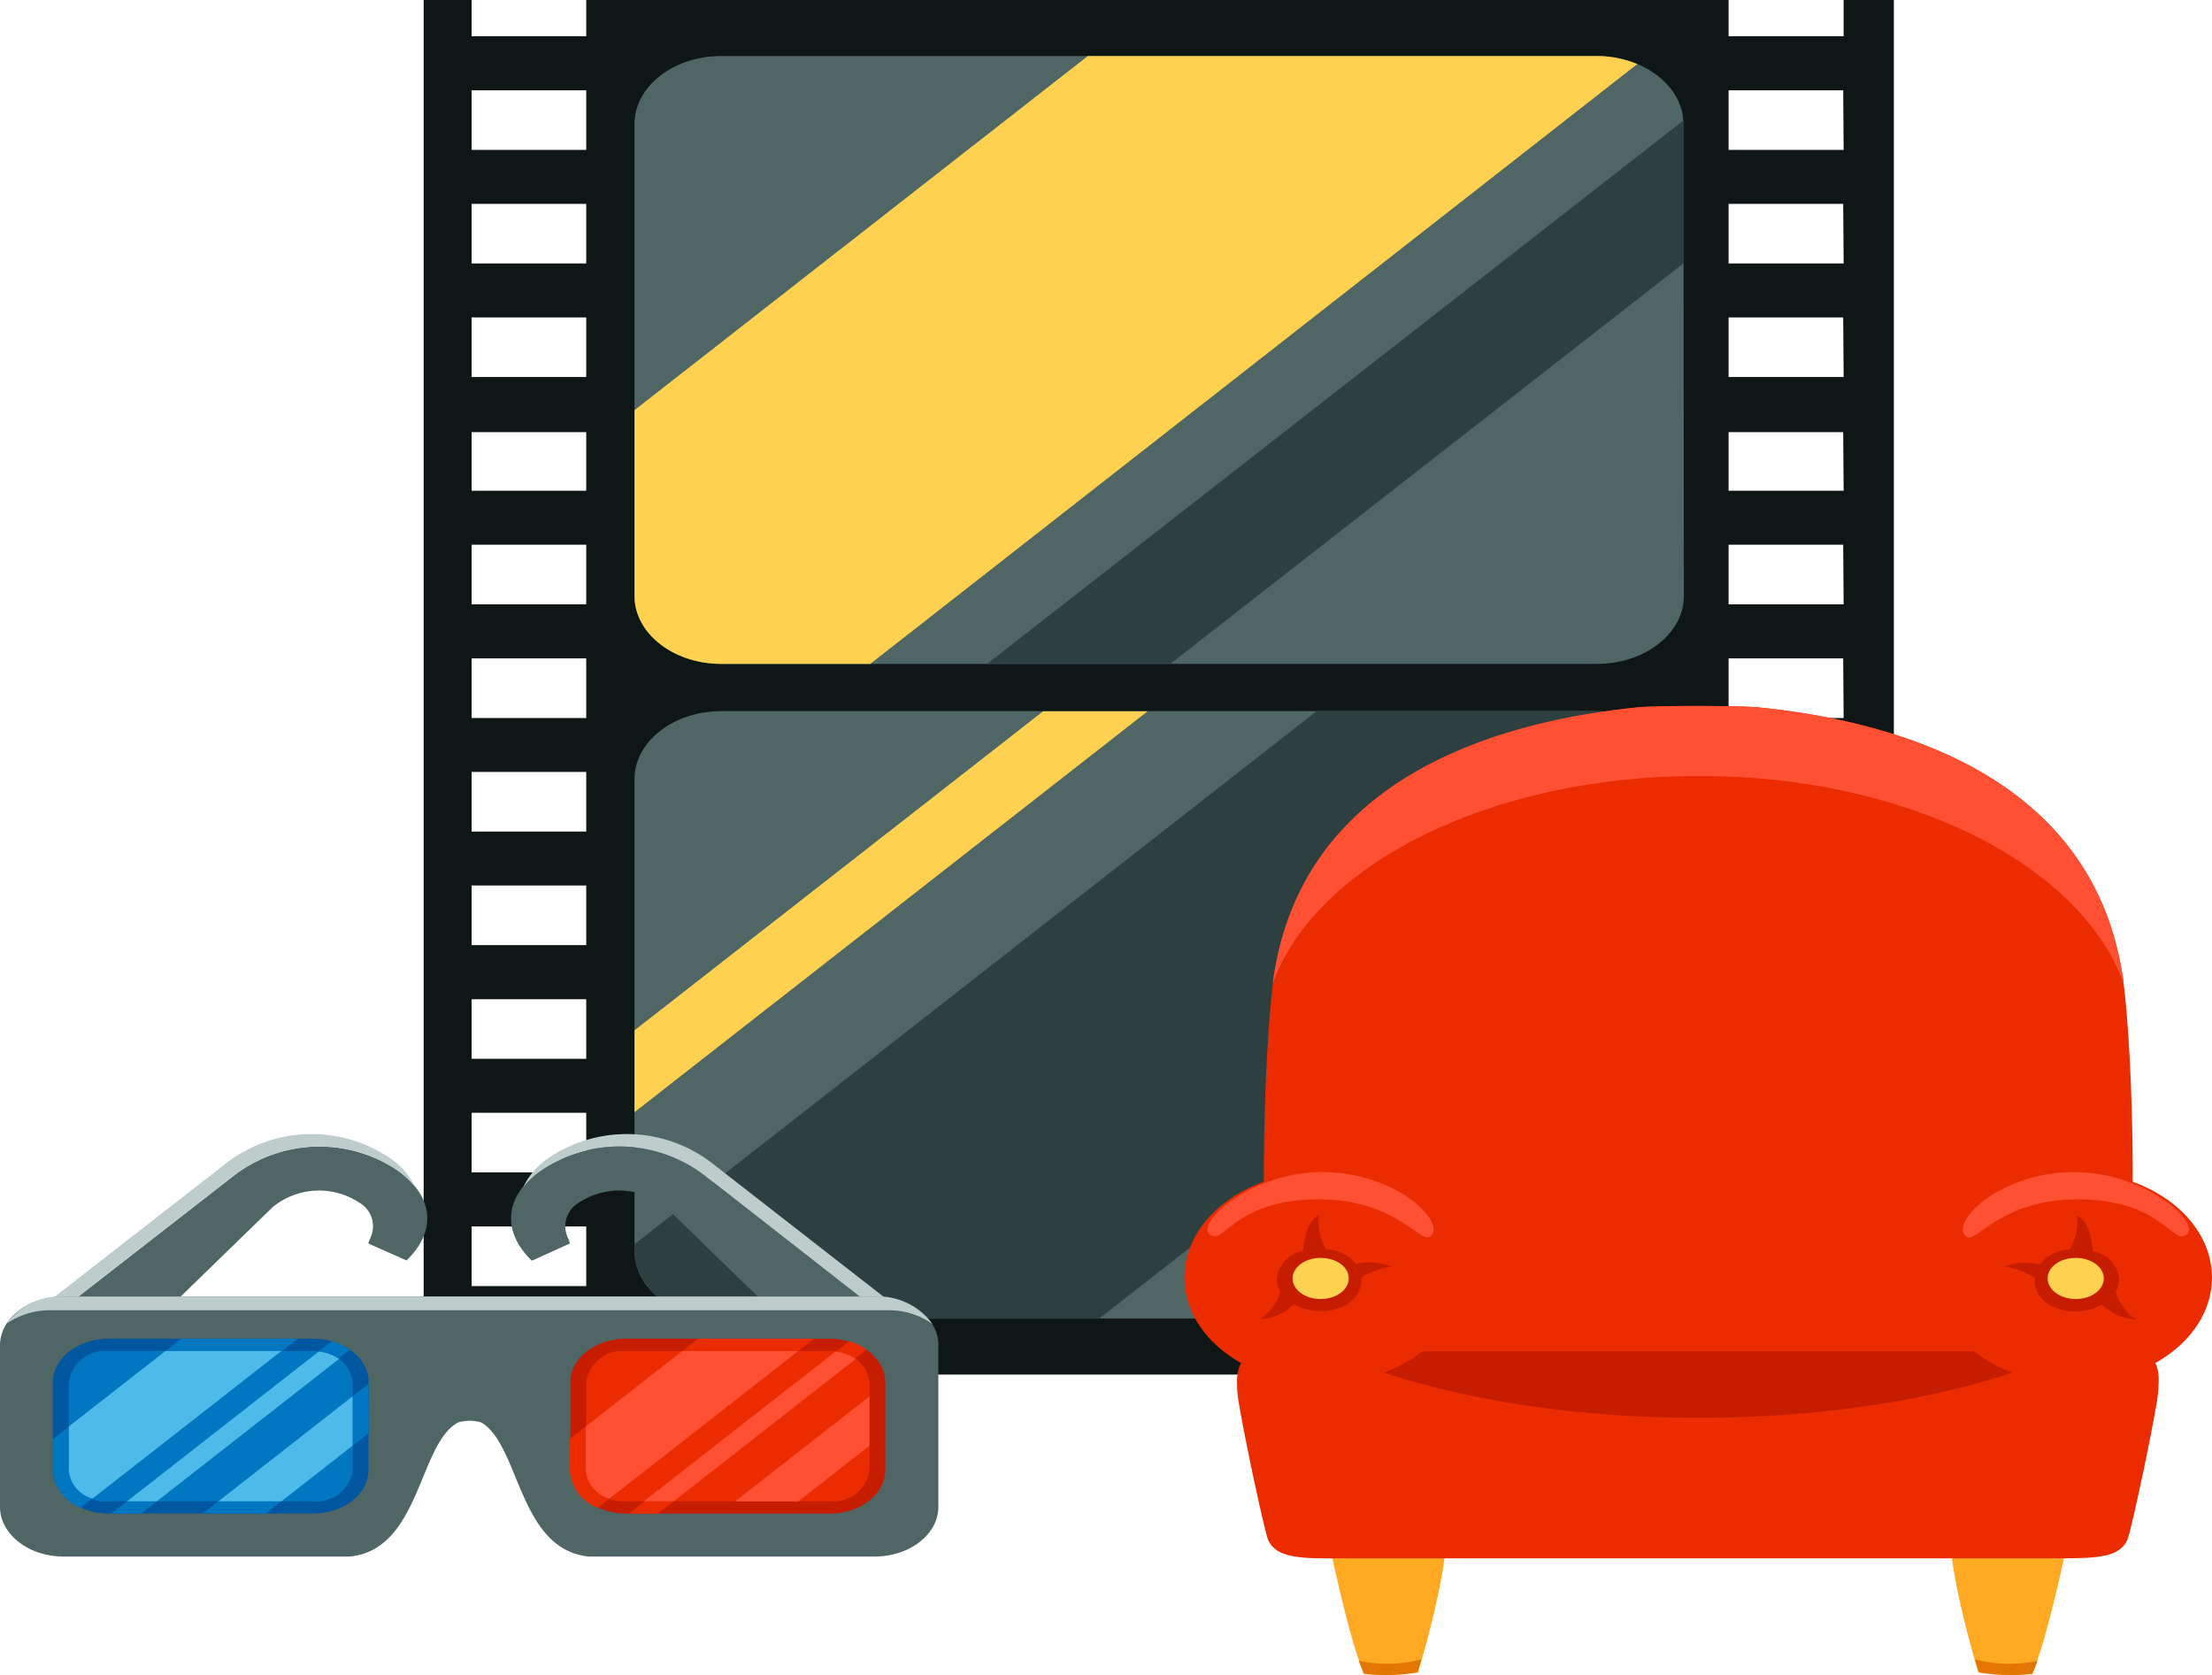 <svg xmlns="http://www.w3.org/2000/svg" viewBox="0 0 148.44 112.4"><defs><style>.cls-1{fill:#0f1616;}.cls-2{fill:#4f6665;}.cls-3{fill:#ffd150;}.cls-4{fill:#2d3f3f;}.cls-5{fill:#fa2;}.cls-6{fill:#e27600;}.cls-7{fill:#ea2c00;}.cls-8{fill:#ff5033;}.cls-9{fill:#c61c00;}.cls-10{fill:#becccc;}.cls-11{fill:#00569f;}.cls-12{fill:#0177c1;}.cls-13{fill:#4ebaea;}</style></defs><title>Recurso5</title><g id="Capa_2" data-name="Capa 2"><g id="Layer_1" data-name="Layer 1"><path class="cls-1" d="M123.72,0V2.43H116V0H39.34V2.43H31.65V0H28.43V92.24h3.22v-2.3h7.69v2.3H116v-2.3h7.69v2.3h3.4V0ZM39.34,86.3H31.65v-4h7.69Zm0-7.63H31.65v-4h7.69Zm0-7.62H31.65v-4h7.69Zm0-7.63H31.65v-4h7.69Zm0-7.62H31.65v-4h7.69Zm0-7.62H31.65v-4h7.69Zm0-7.63H31.65v-4h7.69Zm0-7.62H31.65V29h7.69Zm0-7.63H31.65v-4h7.69Zm0-7.62H31.65v-4h7.69Zm0-7.62H31.65v-4h7.69ZM123.72,86.3H116v-4h7.69Zm0-7.63H116v-4h7.69Zm0-7.62H116v-4h7.69Zm0-7.63H116v-4h7.69Zm0-7.62H116v-4h7.69Zm0-7.62H116v-4h7.69Zm0-7.63H116v-4h7.69Zm0-7.62H116V29h7.69Zm0-7.63H116v-4h7.69Zm0-7.62H116v-4h7.69Zm0-7.62H116v-4h7.69Z"/><path class="cls-2" d="M113,40c0,2.5-2.62,4.55-5.82,4.55H48.4c-3.21,0-5.82-2.05-5.82-4.55V8.31c0-2.5,2.61-4.55,5.82-4.55h58.75c3.2,0,5.82,2.05,5.82,4.55Z"/><path class="cls-2" d="M113,83.94c0,2.5-2.62,4.54-5.82,4.54H48.4c-3.21,0-5.82-2-5.82-4.54V52.27c0-2.5,2.61-4.55,5.82-4.55h58.75c3.2,0,5.82,2.05,5.82,4.55Z"/><path class="cls-3" d="M107.15,3.76H73L42.58,27.52V40c0,2.5,2.61,4.55,5.82,4.55h10L109.87,4.3A7,7,0,0,0,107.15,3.76Z"/><path class="cls-4" d="M78.57,44.52,113,17.65V8.31c0-.09,0-.17,0-.25L66.28,44.52Z"/><polygon class="cls-3" points="42.58 74.63 77.01 47.73 70 47.73 42.58 69.14 42.58 74.63"/><path class="cls-4" d="M113,57.85V52.27c0-2.5-2.62-4.55-5.82-4.55H88.36L42.58,83.49v.45c0,2.5,2.61,4.54,5.82,4.54H73.76Z"/><path class="cls-5" d="M89.06,102.91h8c0,3.09-1.9,9.31-1.9,9.31a13.27,13.27,0,0,1-3.6.1C90.54,110.22,89.06,102.91,89.06,102.91Z"/><path class="cls-6" d="M91.19,111.44a8.68,8.68,0,0,0,.34.88,13.27,13.27,0,0,0,3.6-.1s.1-.33.25-.87A8.89,8.89,0,0,1,91.19,111.44Z"/><path class="cls-5" d="M138.86,102.91h-8c0,3.09,1.9,9.31,1.9,9.31a13.2,13.2,0,0,0,3.59.1C137.37,110.22,138.86,102.91,138.86,102.91Z"/><path class="cls-6" d="M136.73,111.44a6.7,6.7,0,0,1-.35.88,13.2,13.2,0,0,1-3.59-.1s-.1-.33-.25-.87A8.89,8.89,0,0,0,136.73,111.44Z"/><path class="cls-7" d="M142.38,65.12c-2.3-13.52-16-16.81-24.36-17.65-1.25-.13-6.86-.13-8.11,0-8.39.85-22.07,4.13-24.37,17.66-.59,3.41-1.3,17.73,0,26.53h56.84C143.68,82.85,143,68.53,142.38,65.12Z"/><path class="cls-8" d="M109.91,47.46c-8.39.85-22.07,4.13-24.37,17.66-.05.24-.09.54-.13.88C88.3,58,100,52.07,114,52.07S139.62,58,142.51,66c0-.34-.09-.64-.13-.88-2.3-13.52-16-16.81-24.36-17.65C116.77,47.34,111.16,47.34,109.91,47.46Z"/><path class="cls-7" d="M142.87,90.66c-2.2,0-55.63,0-57.83,0s-2.07,1.74-2,2.81,1.79,9.29,2.07,9.89c.54,1.14,2,1.24,4.64,1.21,2.39,0,46,0,48.36,0,2.66,0,4.09-.07,4.64-1.21.28-.6,2-8.82,2.07-9.89S145.14,90.63,142.87,90.66Z"/><path class="cls-9" d="M89.19,90.68c6.06,2.74,14.91,4.46,24.77,4.46s18.71-1.72,24.77-4.46Z"/><path class="cls-7" d="M98.07,85.73c0,3.93-4.16,7.11-9.29,7.11s-9.3-3.18-9.3-7.11,4.16-7.11,9.3-7.11S98.07,81.81,98.07,85.73Z"/><path class="cls-9" d="M93.38,85A3.68,3.68,0,0,0,91,84.83a2.68,2.68,0,0,0-2-1,3.48,3.48,0,0,1-.48-2.28c-.87.39-1,1.78-1.09,2.41a2.07,2.07,0,0,0-1.74,1.86,1.62,1.62,0,0,0,.24.86,3.67,3.67,0,0,1-1.35,1.84,3.48,3.48,0,0,0,2.25-1,3.69,3.69,0,0,0,1.79.46c1.62,0,2.74-.9,2.74-2.11,0,0,0-.09,0-.14A5,5,0,0,1,93.38,85Z"/><path class="cls-3" d="M90.51,85.79c0,.76-.85,1.38-1.89,1.38s-1.88-.62-1.88-1.38.84-1.38,1.88-1.38S90.51,85,90.51,85.79Z"/><path class="cls-8" d="M95.93,83c-.66.38-2.32-2.52-7.46-2.52s-6.26,2.63-7,2.48c-1.79-.36,2.12-4.31,7.25-4.31S97.23,82.21,95.93,83Z"/><path class="cls-7" d="M129.84,85.73c0,3.93,4.17,7.11,9.3,7.11s9.3-3.18,9.3-7.11-4.16-7.11-9.3-7.11S129.84,81.81,129.84,85.73Z"/><path class="cls-9" d="M134.54,85a3.67,3.67,0,0,1,2.35-.15,2.66,2.66,0,0,1,2-1,3.48,3.48,0,0,0,.49-2.28c.87.39,1,1.78,1.08,2.41a2.07,2.07,0,0,1,1.75,1.86,1.62,1.62,0,0,1-.24.86,3.67,3.67,0,0,0,1.35,1.84,3.53,3.53,0,0,1-2.26-1,3.62,3.62,0,0,1-1.78.46c-1.62,0-2.74-.9-2.74-2.11,0,0,0-.09,0-.14A5,5,0,0,0,134.54,85Z"/><path class="cls-3" d="M137.41,85.79c0,.76.85,1.38,1.89,1.38s1.88-.62,1.88-1.38-.84-1.38-1.88-1.38S137.41,85,137.41,85.79Z"/><path class="cls-8" d="M132,83c.66.38,2.32-2.52,7.45-2.52s6.26,2.63,7,2.48c1.79-.36-2.12-4.31-7.26-4.31S130.69,82.21,132,83Z"/><path class="cls-2" d="M26.67,78.53a9.4,9.4,0,0,0-11,.38L2.69,89v7.17L18.3,81a4.91,4.91,0,0,1,5.81-.3,1.83,1.83,0,0,1,.76,2.34c-.06.14-.11.27-.16.4l2.57,1.14h0C29.21,82.73,29.25,80.37,26.67,78.53Z"/><path class="cls-10" d="M26.15,77.7a9.37,9.37,0,0,0-11,.38l-12.85,10,.66.72,12.7-9.89a9.4,9.4,0,0,1,11-.38,5.94,5.94,0,0,1,1.2,1.12A4.91,4.91,0,0,0,26.15,77.7Z"/><path class="cls-2" d="M36.3,78.53a9.39,9.39,0,0,1,11,.38L60.28,89v7.17L44.67,81a4.92,4.92,0,0,0-5.82-.3,1.83,1.83,0,0,0-.75,2.34,4,4,0,0,1,.15.4L35.69,84.6h0C33.76,82.73,33.71,80.37,36.3,78.53Z"/><path class="cls-10" d="M36.82,77.7a9.37,9.37,0,0,1,11,.38l12.84,10L60,88.8,47.33,78.91a9.39,9.39,0,0,0-11-.38,6,6,0,0,0-1.21,1.12A4.86,4.86,0,0,1,36.82,77.7Z"/><polygon class="cls-7" points="52.51 101.57 59.41 96.18 59.41 92.87 48.27 101.57 52.51 101.57"/><path class="cls-2" d="M58.7,87H4.27C1.92,87,0,88.45,0,90.28v10.84c0,1.83,1.92,3.33,4.27,3.33H23.48c4.75-.48,4.6-7.59,7.27-9a2.7,2.7,0,0,1,1.54,0c2.6,1.51,2.49,8.49,7.2,9H58.7c2.35,0,4.27-1.5,4.27-3.33V90.28C63,88.45,61.05,87,58.7,87Z"/><path class="cls-11" d="M24.73,98.65c0,1.61-1.68,2.92-3.74,2.92H7.29c-2,0-3.74-1.31-3.74-2.92v-5.9c0-1.61,1.69-2.92,3.74-2.92H21c2.06,0,3.74,1.31,3.74,2.92Z"/><path class="cls-12" d="M12.17,89.83,3.55,96.56v2.09a2.9,2.9,0,0,0,1.87,2.53L20,89.83Z"/><path class="cls-12" d="M9.47,101.57l14-11A3.9,3.9,0,0,0,22.26,90L7.46,101.57Z"/><polygon class="cls-12" points="17.82 101.57 24.73 96.18 24.73 92.87 13.59 101.57 17.82 101.57"/><path class="cls-9" d="M59.41,98.65c0,1.61-1.68,2.92-3.73,2.92H42c-2,0-3.73-1.31-3.73-2.92v-5.9c0-1.61,1.68-2.92,3.73-2.92H55.68c2,0,3.73,1.31,3.73,2.92Z"/><path class="cls-7" d="M46.85,89.83l-8.61,6.73v2.09a2.89,2.89,0,0,0,1.87,2.53L54.63,89.83Z"/><path class="cls-7" d="M44.15,101.57l14-11A3.85,3.85,0,0,0,57,90l-14.8,11.56Z"/><path class="cls-10" d="M3.41,87.92H59.56a5.16,5.16,0,0,1,3,.91A4.52,4.52,0,0,0,58.7,87H4.27A4.52,4.52,0,0,0,.43,88.83,5.16,5.16,0,0,1,3.41,87.92Z"/><path class="cls-12" d="M7.29,100.74a2.44,2.44,0,0,1-2.67-2.09v-5.9a2.44,2.44,0,0,1,2.67-2.09H21a2.44,2.44,0,0,1,2.67,2.09v5.9A2.44,2.44,0,0,1,21,100.74Z"/><path class="cls-13" d="M6.21,100.56l12.67-9.9H11.1L4.62,95.72v2.93A2.16,2.16,0,0,0,6.21,100.56Z"/><path class="cls-13" d="M8.53,100.74h2l12.22-9.55a3,3,0,0,0-1.37-.49Z"/><polygon class="cls-13" points="18.89 100.74 23.66 97.01 23.66 93.7 14.66 100.74 18.89 100.74"/><path class="cls-7" d="M42,100.74a2.43,2.43,0,0,1-2.66-2.09v-5.9A2.43,2.43,0,0,1,42,90.66H55.68a2.44,2.44,0,0,1,2.67,2.09v5.9a2.44,2.44,0,0,1-2.67,2.09Z"/><path class="cls-8" d="M40.9,100.56l12.67-9.9H45.78l-6.47,5.06v2.93A2.14,2.14,0,0,0,40.9,100.56Z"/><path class="cls-8" d="M43.21,100.74h2l12.22-9.55a3,3,0,0,0-1.37-.49Z"/><polygon class="cls-8" points="53.58 100.74 58.35 97.01 58.35 93.7 49.34 100.74 53.58 100.74"/></g></g></svg>